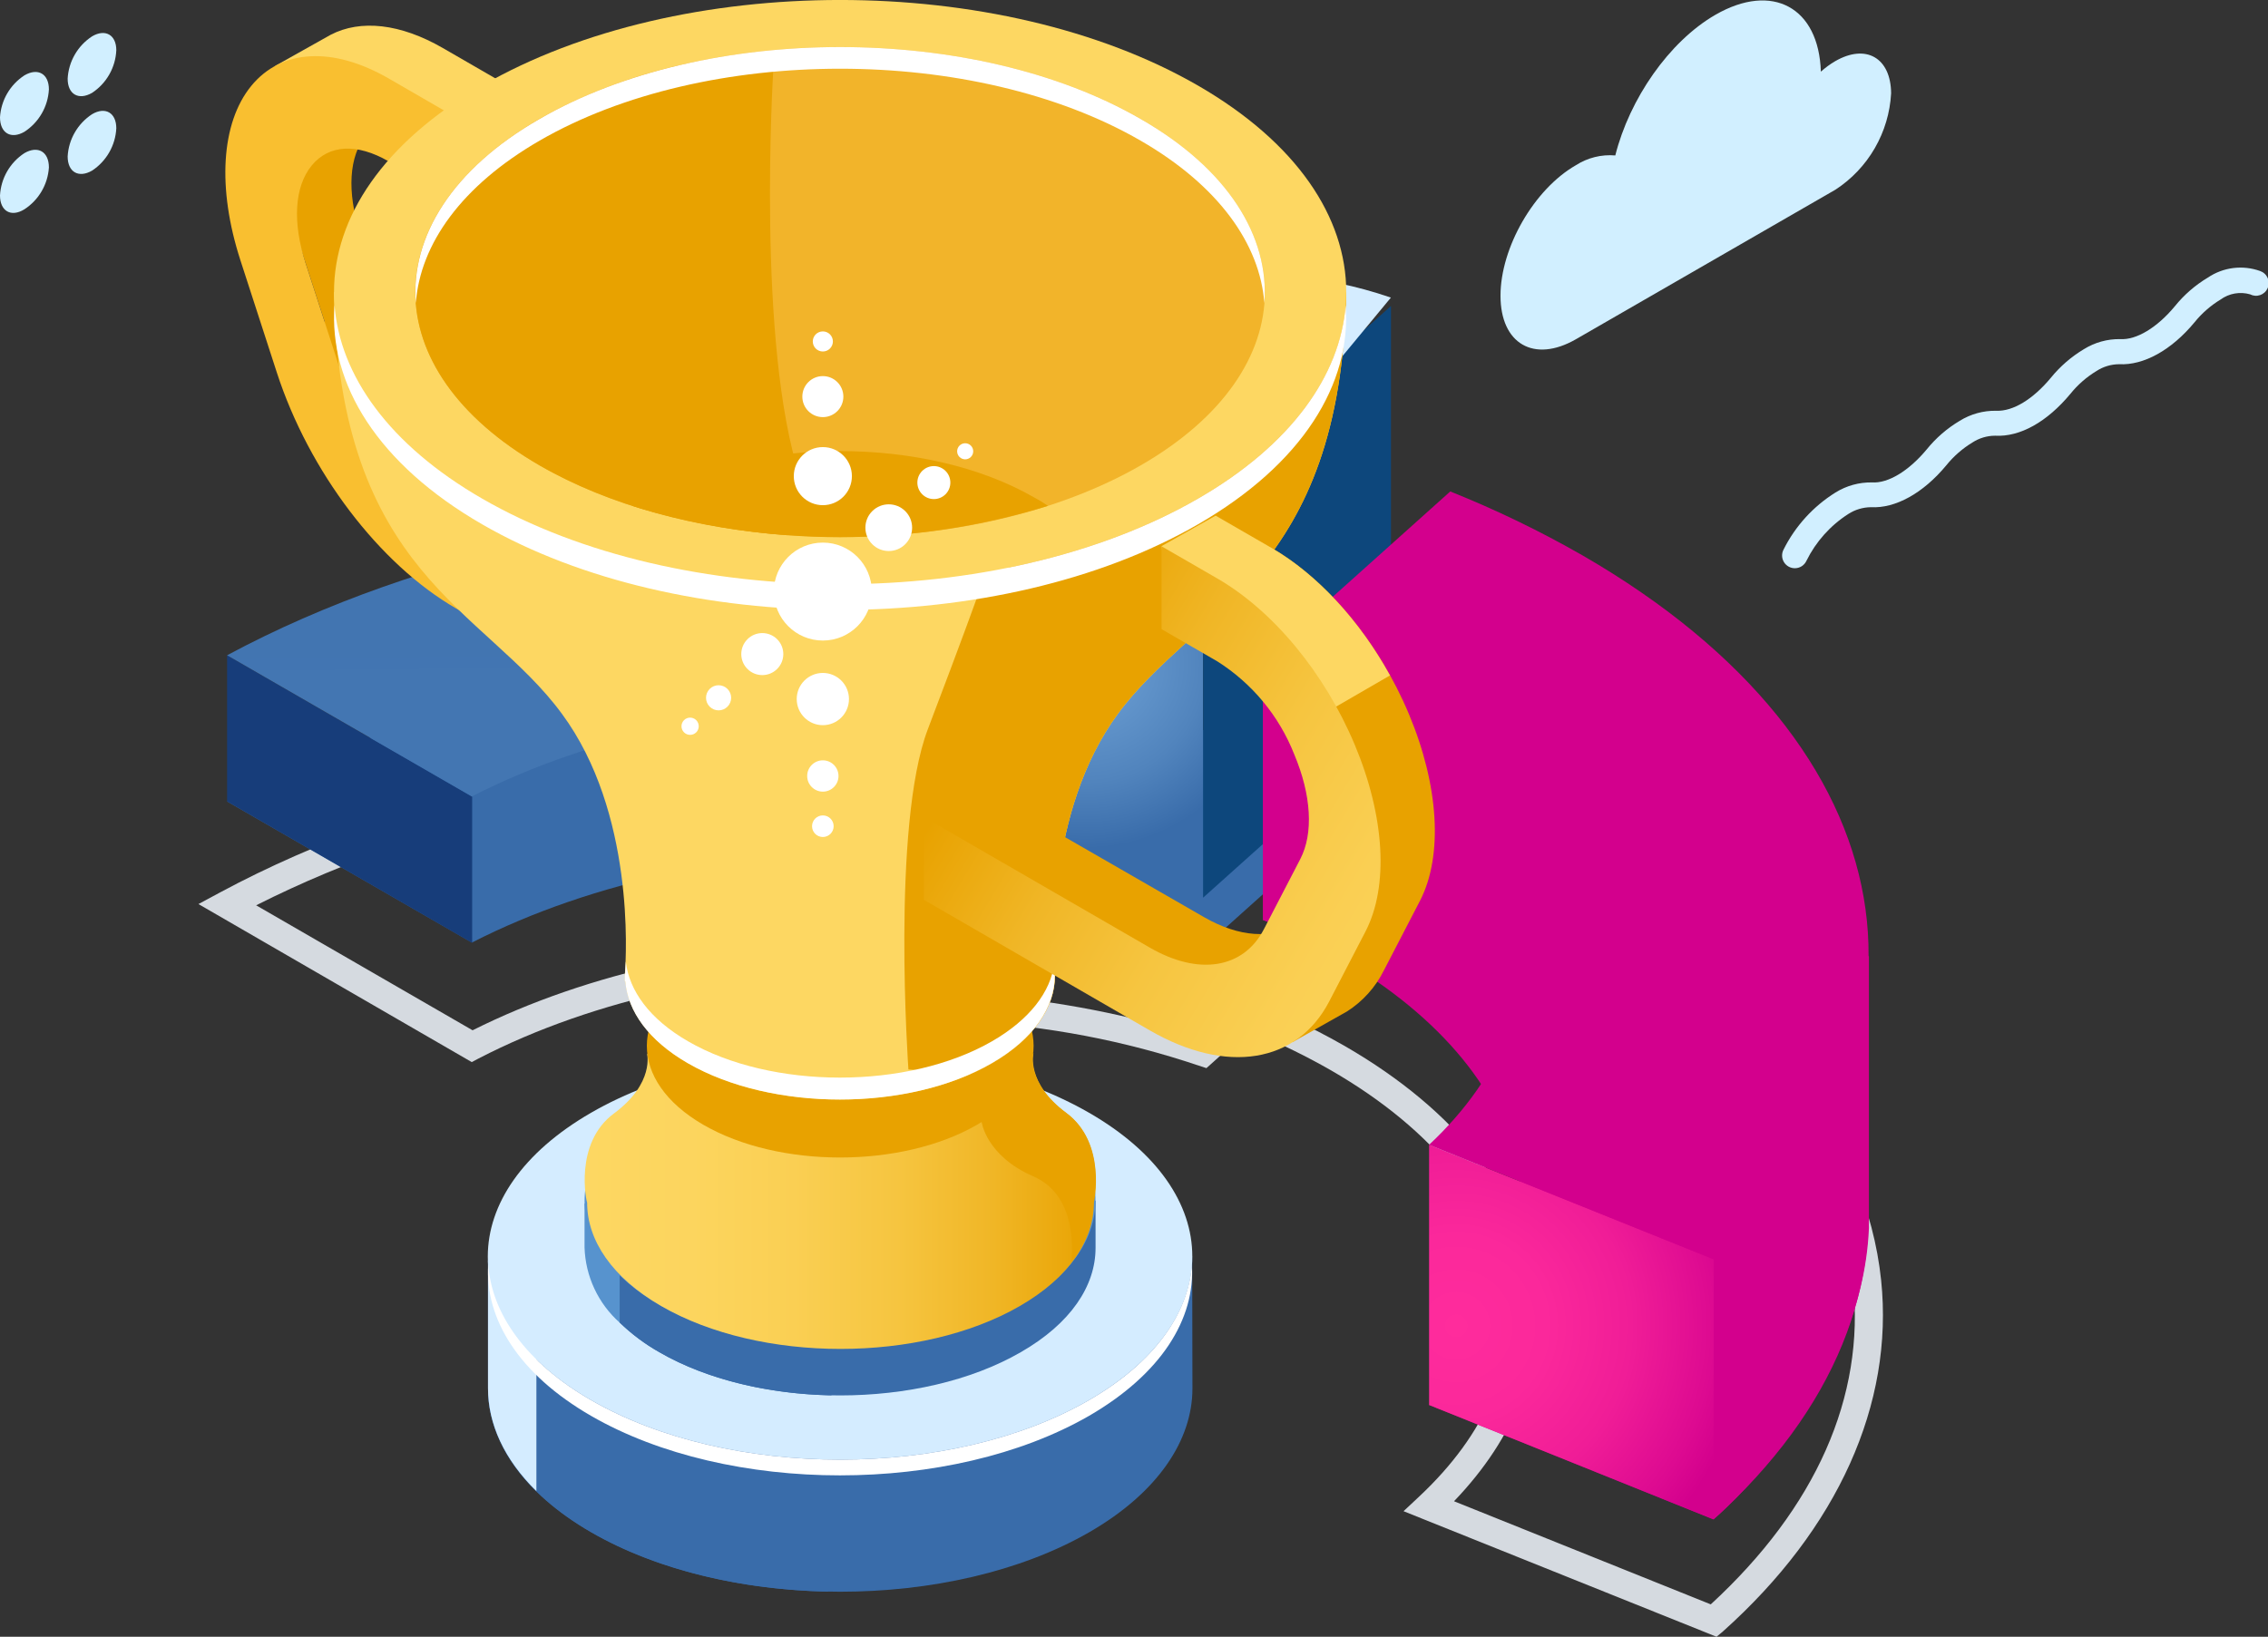<svg width="338" height="244" viewBox="0 0 338 244" fill="none" xmlns="http://www.w3.org/2000/svg">
<rect x="0" y="0" width="338" height="244" fill="#333333" stroke="none"/>
<g clip-path="url(#clip0)">
<path d="M273.497 9.122C272.736 9.57 272.021 10.092 271.363 10.682C271.064 1.111 264.151 -2.695 255.64 2.209C248.714 6.214 242.837 14.775 240.728 23.173C238.661 22.998 236.595 23.511 234.851 24.633C228.611 28.215 223.62 36.925 223.62 44.088C223.62 51.251 228.611 54.158 234.851 50.577L273.535 28.277C275.95 26.704 277.96 24.584 279.401 22.088C280.843 19.592 281.676 16.792 281.833 13.914C281.796 8.61 278.077 6.477 273.497 9.122Z" fill="#D1EFFF"/>
<path d="M267.507 84.707C267.179 84.712 266.856 84.631 266.568 84.473C266.281 84.315 266.039 84.086 265.867 83.806C265.695 83.527 265.598 83.208 265.586 82.881C265.574 82.553 265.647 82.228 265.798 81.937C267.544 78.441 270.221 75.496 273.535 73.426C275.169 72.407 277.062 71.883 278.988 71.916C281.384 72.078 284.466 70.207 287.124 67.012C288.497 65.309 290.162 63.864 292.041 62.744C293.675 61.725 295.568 61.201 297.494 61.234C299.99 61.346 302.972 59.525 305.63 56.33C307.007 54.631 308.671 53.187 310.547 52.062C312.181 51.043 314.074 50.519 316 50.552C318.383 50.702 321.478 48.843 324.123 45.648C325.497 43.946 327.162 42.501 329.04 41.38C330.171 40.614 331.467 40.127 332.823 39.958C334.178 39.789 335.555 39.943 336.839 40.407C337.085 40.493 337.311 40.629 337.502 40.807C337.693 40.984 337.845 41.199 337.95 41.438C338.054 41.677 338.108 41.935 338.108 42.196C338.108 42.456 338.054 42.715 337.95 42.954C337.846 43.193 337.694 43.408 337.503 43.585C337.312 43.763 337.087 43.899 336.841 43.986C336.595 44.072 336.334 44.107 336.074 44.088C335.814 44.069 335.56 43.997 335.329 43.876C334.587 43.663 333.805 43.622 333.044 43.756C332.283 43.89 331.562 44.196 330.937 44.65C329.451 45.551 328.134 46.703 327.043 48.056C323.587 52.224 319.456 54.483 315.813 54.296C314.616 54.303 313.446 54.654 312.443 55.307C310.957 56.206 309.639 57.359 308.55 58.713C305.081 62.881 301.063 65.165 297.319 64.953C296.122 64.96 294.953 65.311 293.95 65.964C292.464 66.865 291.147 68.017 290.056 69.37C286.6 73.538 282.469 75.809 278.826 75.61C277.63 75.622 276.461 75.973 275.456 76.621C272.781 78.335 270.624 80.747 269.217 83.596C269.067 83.925 268.827 84.204 268.524 84.401C268.221 84.598 267.868 84.704 267.507 84.707Z" fill="#D1EFFF"/>
<path d="M7.288 24.958C7.209 26.21 6.838 27.426 6.205 28.509C5.573 29.593 4.695 30.513 3.644 31.197C1.635 32.445 0 31.459 0 29.138C0.068 27.873 0.433 26.642 1.066 25.545C1.699 24.448 2.582 23.515 3.644 22.824C5.653 21.663 7.288 22.612 7.288 24.958Z" fill="#D1EFFF"/>
<path d="M17.333 19.13C17.268 20.39 16.907 21.616 16.281 22.711C15.654 23.806 14.779 24.738 13.727 25.432C11.717 26.593 10.083 25.657 10.083 23.323C10.152 22.06 10.518 20.832 11.152 19.737C11.785 18.642 12.667 17.712 13.727 17.021C15.698 15.861 17.333 16.809 17.333 19.13Z" fill="#D1EFFF"/>
<path d="M7.288 13.328C7.22 14.592 6.855 15.824 6.222 16.921C5.588 18.018 4.705 18.95 3.644 19.642C1.635 20.802 0 19.854 0 17.471C0.079 16.218 0.45 15.002 1.082 13.919C1.715 12.836 2.592 11.915 3.644 11.231C5.653 10.058 7.288 11.007 7.288 13.328Z" fill="#D1EFFF"/>
<path d="M17.333 7.487C17.275 8.756 16.919 9.992 16.292 11.096C15.665 12.2 14.786 13.14 13.727 13.839C11.717 15 10.083 14.064 10.083 11.73C10.15 10.465 10.516 9.234 11.149 8.137C11.782 7.04 12.665 6.107 13.727 5.416C15.698 4.255 17.333 5.204 17.333 7.487Z" fill="#D1EFFF"/>
<path d="M179.794 159.231L178.646 158.857C167.575 155.127 156.046 152.927 144.379 152.318L142.208 152.168L146.151 118.275L148.11 118.388C168.501 119.467 188.651 123.308 208.009 129.806L211.365 130.954L179.794 159.231ZM146.85 148.337C157.697 149.224 168.412 151.317 178.796 154.577L203.229 132.664C185.904 127.17 167.972 123.817 149.833 122.68L146.85 148.337Z" fill="#D5DAE0"/>
<path d="M144.529 134.685L147.998 104.91C168.178 106.003 188.119 109.806 207.285 116.216L179.295 141.311C168.019 137.696 156.344 135.471 144.529 134.685Z" fill="#396CAA"/>
<path d="M144.529 64.079L178.609 65.602L179.295 70.705V133.824L152.79 123.791L144.529 127.197V64.079Z" fill="url(#paint0_radial)"/>
<path d="M207.297 45.61V108.729L179.295 133.824V70.705L207.297 45.61Z" fill="#0D477C"/>
<path d="M144.529 71.567L147.998 41.792C168.413 43.04 186.42 37.2 207.285 44.363L179.295 78.193C168.019 74.578 156.344 72.353 144.529 71.567Z" fill="#D4ECFF"/>
<path d="M70.305 158.332L29.575 134.772L32.869 133C61.371 117.713 98.582 109.665 137.479 110.338H139.775L135.831 144.231H133.972C110.724 144.069 88.524 148.898 71.341 157.783L70.305 158.332ZM38.173 134.959L70.43 153.59C87.588 144.98 109.376 140.213 132.113 140.101L135.095 114.481C99.194 114.12 65.027 121.395 38.173 134.959Z" fill="#D5DAE0"/>
<path d="M133.972 126.786C111.236 126.648 88.437 131.241 70.331 140.512L33.843 119.473C62.918 103.849 100.342 96.362 137.416 97.011L133.972 126.786Z" fill="#396CAA"/>
<path d="M133.972 126.786V104.998L137.441 75.235V97.023L133.972 126.786Z" fill="#396CAA"/>
<path d="M33.843 97.685V119.473L70.368 140.563V118.774L33.843 97.685Z" fill="#173D7A"/>
<path d="M133.972 104.998C111.236 104.86 88.437 109.44 70.331 118.724L33.843 97.685C62.918 82.061 100.342 74.574 137.416 75.223L133.972 104.998Z" fill="url(#paint1_radial)"/>
<path d="M255.815 244L209.169 225.282L211.553 223.048C221.336 213.863 225.866 203.406 224.618 192.712C223.183 180.233 213.861 168.503 198.35 159.555C194.81 157.528 191.146 155.723 187.381 154.152L184.349 152.904L215.745 124.789L216.993 125.276C223.865 128.023 230.536 131.246 236.959 134.922C262.741 149.809 278.139 169.676 280.348 190.865C282.257 209.296 273.897 227.877 256.788 243.189L255.815 244ZM216.694 223.797L254.954 239.171C270.615 224.758 277.952 208.211 276.168 191.239C274.109 171.41 259.434 152.667 234.838 138.466C228.952 135.096 222.849 132.12 216.569 129.556L191.998 151.619C194.956 152.966 197.789 154.426 200.434 155.949C217.118 165.583 227.176 178.411 228.761 192.238C230.046 203.406 225.866 214.238 216.694 223.797Z" fill="#D5DAE0"/>
<path d="M212.975 209.446C235.3 188.531 230.795 160.778 199.398 142.646C195.774 140.57 192.023 138.724 188.167 137.118L216.17 112.061C222.943 114.772 229.519 117.953 235.849 121.582C285.215 150.084 291.691 193.96 255.341 226.505L212.975 209.446Z" fill="#D3008D"/>
<path d="M188.205 98.346V137.131L212.975 146.34C212.975 146.34 245.145 128.782 245.145 128.371C245.145 127.959 239.717 90.772 235.749 89.1C231.781 87.427 188.205 98.346 188.205 98.346Z" fill="#D3008D"/>
<path d="M212.975 209.446V170.662L255.39 187.708V226.492L212.975 209.446Z" fill="url(#paint2_radial)"/>
<path d="M255.391 163.386V226.492C255.391 226.492 277.528 207.774 278.526 183.065V142.546L252.758 138.803L255.391 163.386Z" fill="#D3008D"/>
<path d="M212.975 170.662C235.3 149.747 230.795 121.994 199.398 103.862C195.774 101.786 192.023 99.94 188.167 98.334L216.132 73.264C222.919 75.978 229.507 79.163 235.849 82.798C285.215 111.299 291.691 155.175 255.341 187.72L212.975 170.662Z" fill="url(#paint3_radial)"/>
<path d="M74.299 11.955L66 7.163C59.673 3.507 53.746 2.87 49.291 5.179L40.968 9.846L44.312 9.983C43.484 11.367 42.85 12.857 42.428 14.413C47.706 14.638 53.01 15.661 55.256 19.318C55.763 18.875 56.336 18.513 56.953 18.244L66.175 28.852L74.236 24.309V11.955H74.299Z" fill="#FDD762"/>
<path d="M76.021 73.788C68.746 69.582 62.082 60.81 59.037 51.426L53.659 34.704C51.675 28.589 51.999 23.273 54.557 20.141C54.802 19.85 55.069 19.579 55.356 19.33C53.097 15.724 47.869 14.65 42.528 14.426C41.068 19.829 41.517 26.792 43.938 34.267L48.368 47.907L46.758 49.916C46.758 49.916 57.078 75.934 57.59 76.284C58.101 76.633 62.706 77.457 65.801 78.056C68.838 81.177 72.275 83.883 76.021 86.105L101.69 100.967V110.164L109.813 105.622V93.267L76.021 73.788Z" fill="#E8A200"/>
<path d="M67.96 78.343C60.684 74.137 54.021 65.365 50.976 55.98L45.548 39.246C43.563 33.132 43.888 27.816 46.446 24.683C49.004 21.551 53.185 21.314 57.926 24.059L66.225 28.851V16.497L57.939 11.705C49.591 6.888 41.929 7.313 37.436 12.816C32.944 18.319 32.345 28.04 35.827 38.797L41.255 55.531C46.047 70.294 56.529 84.095 67.96 90.697L101.652 110.176V97.822L67.96 78.343Z" fill="#F9BF30"/>
<path d="M177.673 187.296L165.194 187.371C164.283 186.747 163.335 186.123 162.324 185.561C141.834 173.731 108.665 173.731 88.113 185.561C86.831 186.302 85.629 187.071 84.506 187.87L72.751 187.945V206.988C72.751 214.737 77.88 222.499 88.125 228.414C108.615 240.244 141.784 240.244 162.336 228.414C172.581 222.499 177.71 214.687 177.71 206.988L177.673 187.296Z" fill="#396CAA"/>
<path d="M123.44 176.727C110.599 176.976 97.883 179.921 88.088 185.574C86.806 186.315 85.604 187.084 84.481 187.883L72.726 187.958V207C72.726 214.75 77.855 222.512 88.1 228.427C97.896 234.08 110.562 237.025 123.453 237.274L123.44 176.727Z" fill="url(#paint4_radial)"/>
<path d="M79.939 187.907H72.726V206.95C72.726 212.254 75.135 217.57 79.939 222.287V187.907Z" fill="#D4ECFF"/>
<path d="M162.299 208.722C141.809 220.552 108.64 220.552 88.088 208.722C67.535 196.892 67.597 177.712 88.088 165.882C108.578 154.052 141.746 154.052 162.299 165.882C182.851 177.712 182.789 196.892 162.299 208.722Z" fill="#D4ECFF"/>
<path d="M162.299 208.722C141.809 220.552 108.64 220.552 88.088 208.722C78.354 203.107 73.25 195.832 72.764 188.469C72.227 196.605 77.319 204.854 88.088 211.069C108.578 222.899 141.746 222.899 162.299 211.069C173.056 204.829 178.159 196.618 177.623 188.482C177.124 195.832 172.032 203.107 162.299 208.722Z" fill="white"/>
<path d="M154.2 179.047C153.539 178.598 152.853 178.161 152.116 177.737C137.254 169.151 113.145 169.151 98.27 177.737C97.339 178.278 96.465 178.835 95.65 179.409H92.356V197.167C94.133 198.882 96.121 200.366 98.27 201.584C113.133 210.17 137.242 210.17 152.116 201.584C159.604 197.291 163.272 191.663 163.272 186.035V179.01L154.2 179.047Z" fill="#396CAA"/>
<path d="M98.27 177.725C97.339 178.265 96.465 178.823 95.65 179.397H92.356V197.167C94.133 198.882 96.121 200.367 98.27 201.584C105.383 205.69 114.605 207.824 123.914 208.011V171.311C114.605 171.485 105.383 173.619 98.27 177.725Z" fill="url(#paint5_radial)"/>
<path d="M92.343 179.422H87.114V185.973C87.182 188.096 87.68 190.183 88.579 192.107C89.478 194.031 90.758 195.753 92.343 197.167V179.422Z" fill="#5793CE"/>
<path d="M152.116 194.534C137.254 203.119 113.145 203.119 98.27 194.534C83.395 185.948 83.408 172.072 98.27 163.449C113.132 154.826 137.241 154.863 152.116 163.449C166.991 172.034 166.978 185.936 152.116 194.534Z" fill="#5793CE"/>
<path d="M104.822 161.053C116.053 167.554 134.334 167.554 145.602 161.053C156.871 154.551 156.833 144.006 145.602 137.505C134.371 131.003 116.053 131.028 104.822 137.505C93.591 143.982 93.591 154.551 104.822 161.053Z" fill="white"/>
<path d="M91.519 165.969C97.596 161.465 96.423 157.047 96.423 157.047L101.078 162.55C115.054 155.812 135.457 155.812 149.433 162.55L154.025 156.997C154.025 156.997 152.852 161.402 158.93 165.919C165.007 170.437 163.023 179.284 163.023 179.284C163.023 184.862 159.341 190.453 151.966 194.708C137.216 203.219 113.282 203.219 98.557 194.708C91.182 190.453 87.501 184.875 87.501 179.297C87.426 179.284 85.454 170.437 91.519 165.969Z" fill="url(#paint6_linear)"/>
<path d="M146.289 167.217C146.289 167.217 135.382 160.766 135.382 159.406C135.487 159.024 135.689 158.675 135.969 158.395C140.606 159.144 145.116 160.535 149.371 162.525L153.963 156.972C153.963 156.972 152.79 161.377 158.867 165.895C164.945 170.412 162.96 179.259 162.96 179.259C162.884 182.524 161.71 185.667 159.629 188.182C159.728 187.496 160.876 178.373 154.026 175.379C146.9 172.284 146.289 167.217 146.289 167.217Z" fill="#E8A200"/>
<path d="M104.822 167.679C116.053 174.181 134.334 174.181 145.602 167.679C156.871 161.178 156.833 150.633 145.602 144.131C134.371 137.63 116.053 137.63 104.822 144.131C93.591 150.633 93.591 161.178 104.822 167.679Z" fill="#E8A200"/>
<path d="M200.621 43.551C199.86 85.593 178.159 90.684 166.592 106.42C155.773 121.108 157.008 142.347 157.22 145.105C157.22 145.204 157.22 145.304 157.22 145.417C157.22 150.146 154.088 154.888 147.836 158.494C135.357 165.72 115.029 165.72 102.513 158.494C96.648 155.113 93.566 150.733 93.204 146.303H93.129V145.417C93.129 145.317 93.129 145.217 93.129 145.117C93.341 142.372 94.577 121.108 83.758 106.432C72.202 90.672 50.527 85.58 49.765 43.551H200.621Z" fill="url(#paint7_linear)"/>
<path d="M145.515 89.312C145.515 89.312 143.755 94.303 138.277 108.704C132.799 123.105 135.382 159.431 135.382 159.431L144.691 160.067C145.771 159.595 146.825 159.066 147.848 158.482C154.088 154.863 157.232 150.134 157.232 145.404C157.232 145.305 157.232 145.192 157.232 145.092C157.02 142.322 155.785 121.083 166.604 106.408C178.197 90.672 199.872 85.581 200.634 43.539H192.373L145.515 89.312Z" fill="#E8A200"/>
<path d="M71.865 74.337C101.315 91.346 149.071 91.346 178.534 74.337C207.996 57.328 207.996 29.762 178.534 12.754C149.071 -4.255 101.328 -4.255 71.865 12.754C42.403 29.762 42.428 57.328 71.865 74.337Z" fill="#FDD762"/>
<path d="M71.865 74.337C101.315 91.346 149.071 91.346 178.534 74.337C192.423 66.326 199.748 55.956 200.546 45.461C201.432 57.228 194.107 69.171 178.534 78.168C149.084 95.177 101.328 95.177 71.865 78.168C56.292 69.183 48.967 57.241 49.853 45.461C50.639 55.956 57.976 66.326 71.865 74.337Z" fill="white"/>
<path d="M80.438 69.395C105.159 83.609 145.241 83.609 169.961 69.395C194.681 55.182 194.681 31.959 169.961 17.708C145.241 3.457 105.159 3.432 80.438 17.708C55.718 31.984 55.718 55.12 80.438 69.395Z" fill="#F2B42A"/>
<path d="M80.438 69.395C90.796 75.373 103.861 78.817 117.35 79.79C118.395 78.659 119.122 77.271 119.457 75.767C119.793 74.264 119.725 72.698 119.26 71.23C112.696 51.513 115.229 10.695 115.229 10.695L103.324 9.285C95.304 10.885 87.582 13.727 80.438 17.708C55.718 31.971 55.718 55.12 80.438 69.395Z" fill="#E8A200"/>
<path d="M169.961 20.952C145.24 6.676 105.159 6.676 80.438 20.952C68.795 27.678 62.631 36.364 61.969 45.174C61.208 35.29 67.373 25.207 80.438 17.72C105.159 3.444 145.24 3.444 169.961 17.72C183.039 25.207 189.191 35.303 188.429 45.174C187.756 36.364 181.603 27.666 169.961 20.952Z" fill="white"/>
<path d="M156.184 75.41C135.993 81.638 114.394 81.638 94.202 75.41C94.864 74.974 95.537 74.537 96.261 74.162C112.246 64.941 138.152 64.941 154.125 74.162C154.849 74.537 155.523 74.974 156.184 75.41Z" fill="#E8A200"/>
<path d="M93.167 145.105C93.167 144.768 93.229 144.169 93.266 143.345C93.753 147.675 96.798 151.918 102.526 155.225C115.004 162.45 135.332 162.45 147.849 155.225C153.452 151.993 156.584 147.85 157.12 143.632C157.12 144.306 157.183 144.805 157.208 145.105C157.208 145.205 157.208 145.304 157.208 145.417C157.208 150.146 154.076 154.888 147.824 158.495C135.345 165.72 115.017 165.72 102.501 158.495C96.636 155.113 93.553 150.733 93.192 146.303H93.117V145.417C93.142 145.304 93.167 145.205 93.167 145.105Z" fill="white"/>
<path d="M209.968 106.445C205.475 95.738 197.813 86.479 189.478 81.662L181.179 76.87L173.118 81.412L173.517 84.233L184.686 96.088L200.521 118.737L203.142 117.289C203.251 119.44 202.822 121.585 201.894 123.529L196.466 133.999C195.691 135.517 194.534 136.807 193.109 137.742C194.881 142.122 195.517 146.739 192.697 150.758H190.85L191.437 152.293C191.212 152.517 191 152.742 190.75 152.954H191.711L192.622 155.362L200.721 150.795C203.077 149.301 204.981 147.191 206.224 144.693L211.652 134.223C215.059 127.559 214.46 117.152 209.968 106.445Z" fill="#E8A200"/>
<path d="M193.059 137.755C189.578 140.013 184.673 139.739 179.432 136.719L145.702 117.302L137.641 121.794L139.987 125.812L145.702 127.335V129.593L179.395 149.073C182.821 151.147 186.649 152.466 190.626 152.942C195.692 148.499 195.168 142.946 193.059 137.755Z" fill="#E8A200"/>
<path d="M189.465 81.662L181.167 76.87L173.105 81.412L173.505 84.233L184.686 96.088L193.421 108.641L207.148 100.692C202.643 92.506 196.279 85.605 189.465 81.662Z" fill="#FDD762"/>
<path d="M171.371 153.615L137.678 134.136V121.794L171.371 141.274C178.646 145.479 185.31 144.394 188.355 138.528L193.783 128.059C195.767 124.228 195.442 118.55 192.884 112.46C190.627 106.733 186.606 101.873 181.404 98.584L173.105 93.792V81.438L181.404 86.229C189.74 91.046 197.402 100.306 201.894 111.012C206.386 121.719 206.985 132.127 203.504 138.853L198.075 149.323C193.284 158.482 182.814 160.217 171.371 153.615Z" fill="url(#paint8_linear)"/>
<path d="M122.629 95.489C126.661 95.489 129.929 92.22 129.929 88.188C129.929 84.157 126.661 80.888 122.629 80.888C118.597 80.888 115.329 84.157 115.329 88.188C115.329 92.22 118.597 95.489 122.629 95.489Z" fill="white"/>
<path d="M122.629 75.31C125.02 75.31 126.959 73.372 126.959 70.98C126.959 68.589 125.02 66.65 122.629 66.65C120.237 66.65 118.299 68.589 118.299 70.98C118.299 73.372 120.237 75.31 122.629 75.31Z" fill="white"/>
<path d="M122.629 108.105C124.779 108.105 126.522 106.362 126.522 104.211C126.522 102.061 124.779 100.318 122.629 100.318C120.479 100.318 118.736 102.061 118.736 104.211C118.736 106.362 120.479 108.105 122.629 108.105Z" fill="white"/>
<path d="M122.629 118.013C123.918 118.013 124.962 116.969 124.962 115.68C124.962 114.391 123.918 113.346 122.629 113.346C121.34 113.346 120.295 114.391 120.295 115.68C120.295 116.969 121.34 118.013 122.629 118.013Z" fill="white"/>
<path d="M122.629 124.777C123.518 124.777 124.239 124.056 124.239 123.167C124.239 122.278 123.518 121.557 122.629 121.557C121.74 121.557 121.019 122.278 121.019 123.167C121.019 124.056 121.74 124.777 122.629 124.777Z" fill="white"/>
<path d="M122.629 62.182C124.317 62.182 125.686 60.814 125.686 59.125C125.686 57.437 124.317 56.068 122.629 56.068C120.94 56.068 119.572 57.437 119.572 59.125C119.572 60.814 120.94 62.182 122.629 62.182Z" fill="white"/>
<path d="M122.629 52.399C123.456 52.399 124.126 51.729 124.126 50.902C124.126 50.075 123.456 49.404 122.629 49.404C121.802 49.404 121.131 50.075 121.131 50.902C121.131 51.729 121.802 52.399 122.629 52.399Z" fill="white"/>
<path d="M126.836 92.576C129.127 90.286 129.127 86.572 126.836 84.282C124.546 81.992 120.832 81.992 118.542 84.282C116.252 86.572 116.252 90.286 118.542 92.576C120.832 94.867 124.546 94.867 126.836 92.576Z" fill="white"/>
<path d="M134.913 81.125C136.273 79.765 136.273 77.561 134.913 76.201C133.553 74.842 131.349 74.842 129.989 76.201C128.63 77.561 128.63 79.765 129.989 81.125C131.349 82.485 133.553 82.485 134.913 81.125Z" fill="white"/>
<path d="M115.819 99.723C117.043 98.5 117.043 96.517 115.819 95.293C114.596 94.07 112.613 94.07 111.39 95.293C110.167 96.517 110.167 98.5 111.39 99.723C112.613 100.946 114.596 100.946 115.819 99.723Z" fill="white"/>
<path d="M108.414 105.348C109.145 104.617 109.145 103.432 108.414 102.701C107.683 101.97 106.498 101.97 105.767 102.701C105.036 103.432 105.036 104.617 105.767 105.348C106.498 106.079 107.683 106.079 108.414 105.348Z" fill="white"/>
<path d="M103.757 109.174C104.259 108.673 104.259 107.859 103.757 107.357C103.255 106.855 102.441 106.855 101.939 107.357C101.437 107.859 101.437 108.673 101.939 109.174C102.441 109.676 103.255 109.676 103.757 109.174Z" fill="white"/>
<path d="M140.912 73.681C141.872 72.721 141.872 71.164 140.912 70.204C139.952 69.244 138.395 69.244 137.435 70.204C136.475 71.164 136.475 72.721 137.435 73.681C138.395 74.641 139.952 74.641 140.912 73.681Z" fill="white"/>
<path d="M144.688 68.124C145.156 67.656 145.156 66.897 144.688 66.429C144.22 65.961 143.461 65.961 142.994 66.429C142.526 66.897 142.526 67.656 142.994 68.124C143.461 68.591 144.22 68.591 144.688 68.124Z" fill="white"/>
</g>
<defs>
<radialGradient id="paint0_radial" cx="0" cy="0" r="1" gradientUnits="userSpaceOnUse" gradientTransform="translate(161.912 98.945) scale(27.553 27.553)">
<stop stop-color="#699DD1"/>
<stop offset="0.27" stop-color="#6396CC"/>
<stop offset="0.64" stop-color="#5184BD"/>
<stop offset="1" stop-color="#396CAA"/>
</radialGradient>
<radialGradient id="paint1_radial" cx="0" cy="0" r="1" gradientUnits="userSpaceOnUse" gradientTransform="translate(236.847 3705.14) scale(10004.2 4205.55)">
<stop stop-color="#699DD1"/>
<stop offset="0.27" stop-color="#6396CC"/>
<stop offset="0.64" stop-color="#5184BD"/>
<stop offset="1" stop-color="#396CAA"/>
</radialGradient>
<radialGradient id="paint2_radial" cx="0" cy="0" r="1" gradientUnits="userSpaceOnUse" gradientTransform="translate(217.018 197.641) scale(43.451 43.452)">
<stop stop-color="#FF2C9C"/>
<stop offset="0.31" stop-color="#FB289B"/>
<stop offset="0.6" stop-color="#F01D97"/>
<stop offset="0.88" stop-color="#DD0A91"/>
<stop offset="1" stop-color="#D3008D"/>
</radialGradient>
<radialGradient id="paint3_radial" cx="0" cy="0" r="1" gradientUnits="userSpaceOnUse" gradientTransform="translate(18584.9 22463.2) scale(10979.7 13915.6)">
<stop stop-color="#FF2C9C"/>
<stop offset="0.31" stop-color="#FB289B"/>
<stop offset="0.6" stop-color="#F01D97"/>
<stop offset="0.88" stop-color="#DD0A91"/>
<stop offset="1" stop-color="#D3008D"/>
</radialGradient>
<radialGradient id="paint4_radial" cx="0" cy="0" r="1" gradientUnits="userSpaceOnUse" gradientTransform="translate(2817.01 10598.2) scale(2352.17 2807.59)">
<stop stop-color="#699DD1"/>
<stop offset="0.27" stop-color="#6396CC"/>
<stop offset="0.64" stop-color="#5184BD"/>
<stop offset="1" stop-color="#396CAA"/>
</radialGradient>
<radialGradient id="paint5_radial" cx="0" cy="0" r="1" gradientUnits="userSpaceOnUse" gradientTransform="translate(2543.21 5941.36) scale(680.092 790.895)">
<stop stop-color="#699DD1"/>
<stop offset="0.27" stop-color="#6396CC"/>
<stop offset="0.64" stop-color="#5184BD"/>
<stop offset="1" stop-color="#396CAA"/>
</radialGradient>
<linearGradient id="paint6_linear" x1="87.127" y1="179.047" x2="163.272" y2="179.047" gradientUnits="userSpaceOnUse">
<stop stop-color="#FDD762"/>
<stop offset="0.21" stop-color="#FCD55E"/>
<stop offset="0.41" stop-color="#FACF53"/>
<stop offset="0.61" stop-color="#F6C540"/>
<stop offset="0.8" stop-color="#F0B626"/>
<stop offset="0.98" stop-color="#E9A404"/>
<stop offset="1" stop-color="#E8A200"/>
</linearGradient>
<linearGradient id="paint7_linear" x1="4845.47" y1="7255.65" x2="20482.2" y2="11985.2" gradientUnits="userSpaceOnUse">
<stop stop-color="#FDD762"/>
<stop offset="0.21" stop-color="#FCD55E"/>
<stop offset="0.41" stop-color="#FACF53"/>
<stop offset="0.61" stop-color="#F6C540"/>
<stop offset="0.8" stop-color="#F0B626"/>
<stop offset="0.98" stop-color="#E9A404"/>
<stop offset="1" stop-color="#E8A200"/>
</linearGradient>
<linearGradient id="paint8_linear" x1="149.608" y1="104.236" x2="235.974" y2="155.998" gradientUnits="userSpaceOnUse">
<stop stop-color="#E8A200"/>
<stop offset="0.02" stop-color="#E9A404"/>
<stop offset="0.2" stop-color="#F0B626"/>
<stop offset="0.39" stop-color="#F6C540"/>
<stop offset="0.59" stop-color="#FACF53"/>
<stop offset="0.79" stop-color="#FCD55E"/>
<stop offset="1" stop-color="#FDD762"/>
</linearGradient>
<clipPath id="clip0">
<rect width="338" height="244" fill="white"/>
</clipPath>
</defs>
</svg>
